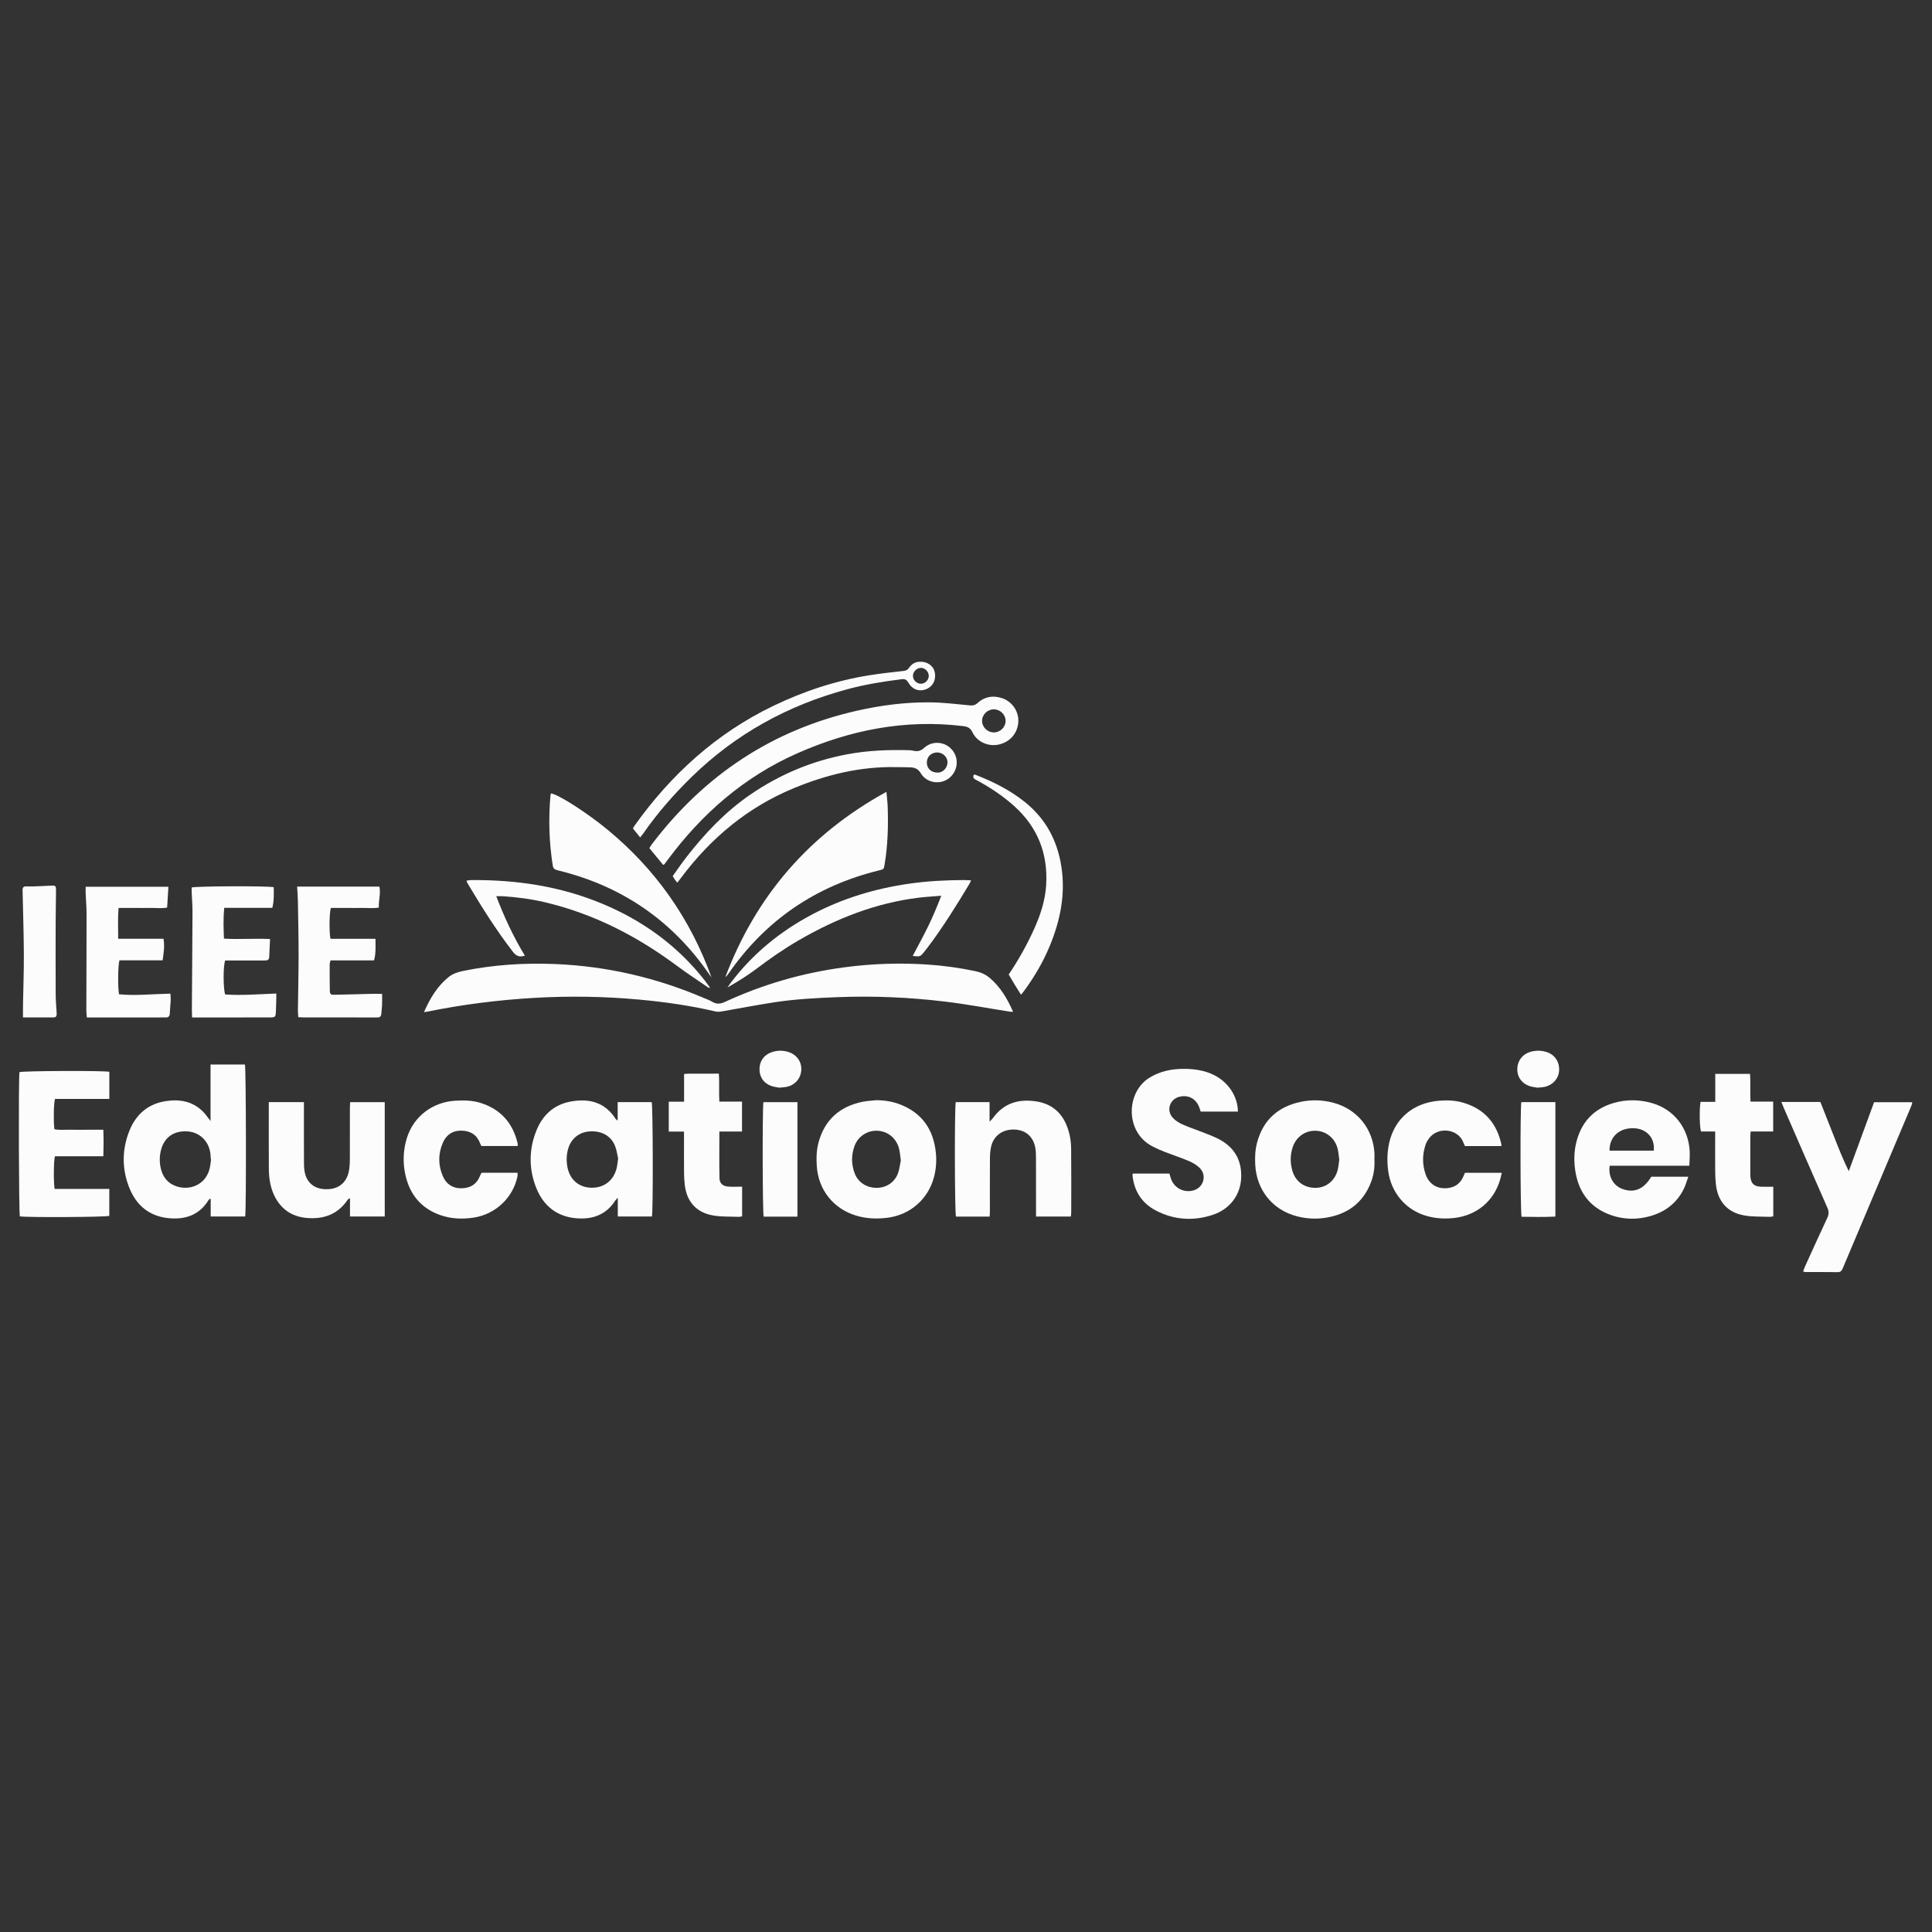 <?xml version="1.0" encoding="iso-8859-1"?>
<!-- Generator: Adobe Illustrator 26.0.1, SVG Export Plug-In . SVG Version: 6.00 Build 0)  -->
<svg version="1.1" id="Layer_1" xmlns="http://www.w3.org/2000/svg" xmlns:xlink="http://www.w3.org/1999/xlink" x="0px" y="0px"
	 viewBox="0 0 1080 1080" style="enable-background:new 0 0 1080 1080;" xml:space="preserve">
<rect x="0" y="0" width="1080" height="1080" fill="#333333" stroke="none"/>
<g>
	<path style="fill:#FCFCFC;" d="M47.876,495.692c15.634,0,30.779,0,46.267,0c-0.24,3.928-0.464,7.612-0.709,11.631
		c-3.044,0.615-6.045,0.156-9.006,0.219c-2.915,0.062-5.832,0.001-8.749-0.002c-3.006-0.003-6.011-0.001-9.364-0.001
		c-0.553,5.808-0.219,11.339-0.251,17.226c8.609,0,16.879,0,25.325,0c0.745,4.154,0.105,7.894-0.48,12.077
		c-8.161,0-16.222,0-24.126,0c-0.856,2.527-0.977,15.151-0.256,18.976c9.408,0.89,18.911-0.168,28.738-0.359
		c0.074,1.42,0.226,2.522,0.17,3.614c-0.128,2.491-0.415,4.975-0.526,7.467c-0.07,1.566-0.745,2.272-2.314,2.221
		c-1.352-0.044-2.708-0.002-4.062-0.002c-12.082,0.001-24.164,0-36.247,0c-1.129,0-2.257,0-3.723,0
		c-0.119-1.47-0.301-2.661-0.298-3.852c0.036-17.999,0.129-35.997,0.126-53.996c-0.001-3.842-0.345-7.683-0.506-11.526
		C47.837,498.266,47.876,497.143,47.876,495.692z"/>
	<path style="fill:#FCFCFC;" d="M166.095,495.626c15.527,0,30.595,0,46.003,0c0.812,3.89-0.514,7.617-0.319,11.699
		c-3.204,0.582-6.204,0.163-9.17,0.219c-2.915,0.055-5.832-0.001-8.749-0.004c-3.004-0.003-6.009-0.001-8.898-0.001
		c-0.878,2.541-1.011,13.563-0.232,17.254c8.183,0,16.45,0,25.152,0c0.024,4.14,0.331,7.91-0.775,12.054c-8.123,0-16.192,0-24.32,0
		c-0.233,0.966-0.492,1.545-0.493,2.125c-0.014,4.786-0.027,9.572,0.057,14.357c0.043,2.45,0.336,2.78,2.706,2.743
		c6.553-0.104,13.105-0.338,19.658-0.49c2.158-0.05,4.318-0.008,6.882-0.008c0,2.31,0.057,4.349-0.018,6.384
		c-0.058,1.556-0.347,3.103-0.415,4.659c-0.07,1.589-0.84,2.248-2.381,2.142c-0.415-0.029-0.833,0-1.25,0
		c-13.228,0-26.455,0.003-39.683-0.006c-0.92-0.001-1.84-0.089-3.105-0.155c-0.08-1.332-0.226-2.529-0.212-3.723
		c0.122-10.504,0.38-21.007,0.384-31.511c0.003-9.984-0.23-19.968-0.404-29.951C166.468,500.941,166.252,498.472,166.095,495.626z"
		/>
	<path style="fill:#FCFCFC;" d="M150.964,524.921c-0.177,3.703-0.346,6.909-0.477,10.116c-0.073,1.782-1.279,1.874-2.617,1.872
		c-5.522-0.009-11.044-0.001-16.566,0c-1.86,0-3.719,0-5.427,0c-1.167,2.924-1.135,15.552-0.024,18.994
		c9.354,0.656,18.781-0.135,28.6-0.52c0,1.355,0.022,2.345-0.004,3.334c-0.062,2.289-0.125,4.578-0.228,6.865
		c-0.131,2.91-0.377,3.166-3.34,3.171c-11.982,0.017-23.964,0.008-35.945,0.008c-2.381,0-4.762,0-7.557,0
		c-0.048-1.896-0.132-3.508-0.122-5.118c0.116-18,0.277-35.999,0.347-53.999c0.014-3.636-0.312-7.273-0.464-10.91
		c-0.038-0.907-0.006-1.817-0.006-2.623c2.634-0.79,42.189-0.921,45.869-0.163c0.06,3.69,0.27,7.458-0.777,11.545
		c-8.883,0-17.687,0-26.89,0c-0.57,5.879-0.382,11.401-0.141,17.203C133.884,525.245,142.275,524.482,150.964,524.921z"/>
	<path style="fill:#FCFCFC;" d="M12.848,568.745c0-2.549-0.032-4.704,0.006-6.858c0.165-9.453,0.525-18.906,0.483-28.358
		c-0.051-11.428-0.437-22.854-0.678-34.281c-0.013-0.623-0.029-1.247-0.035-1.87c-0.013-1.288,0.636-1.902,1.918-1.891
		c1.561,0.013,3.123,0.055,4.682,0.002c3.116-0.105,6.234-0.215,9.344-0.421c2.34-0.154,2.753,0.085,2.741,2.504
		c-0.031,6.34-0.187,12.679-0.202,19.019c-0.031,13.096-0.04,26.193,0.025,39.289c0.017,3.423,0.332,6.845,0.521,10.267
		c0.073,1.328,0.084,2.596-1.772,2.597C24.381,568.746,18.881,568.745,12.848,568.745z"/>
</g>
<g>
	<path style="fill:#FCFCFC;" d="M495.518,442.641c0.284,3.242,0.605,5.691,0.695,8.148c0.396,10.834,0.088,21.635-1.697,32.358
		c-0.458,2.752-0.443,2.751-3.149,3.415c-35.26,8.65-63.359,27.732-84.059,57.59c-0.525,0.758-1.089,1.489-1.846,2.057
		C422.595,500.905,452.218,466.416,495.518,442.641z"/>
	<path style="fill:#FCFCFC;" d="M397.74,546.4c-0.476-0.662-0.964-1.316-1.427-1.986c-20.696-29.959-48.812-49.149-84.161-57.807
		c-1.62-0.397-2.847-0.712-3.163-2.736c-2.05-13.114-2.45-26.269-1.244-39.479c0.027-0.299,0.174-0.587,0.263-0.874
		c4.051,0.505,20.285,10.883,31.993,20.595C366.688,486.25,385.947,513.654,397.74,546.4z"/>
	<path style="fill:#FCFCFC;" d="M378.646,493.39c-0.528-0.614-0.959-1.045-1.304-1.537c-0.412-0.587-0.749-1.225-1.289-2.124
		c2.587-3.587,5.083-7.289,7.822-10.802c10.285-13.192,21.706-25.249,35.592-34.761c16.424-11.251,34.368-18.783,53.993-22.485
		c11.636-2.195,23.312-2.641,35.075-2.303c0.721,0.021,1.446,0.16,2.153,0.318c2.265,0.505,4.043,0.093,5.907-1.618
		c4.689-4.302,11.912-3.559,15.817,1.309c3.83,4.775,3.003,11.734-1.854,15.591c-4.919,3.906-12.567,2.801-15.821-2.708
		c-1.461-2.474-3.326-3.19-5.758-3.312c-2.702-0.136-5.413-0.073-8.12-0.129c-19.88-0.408-38.738,4.194-56.975,11.707
		c-25.802,10.63-46.415,27.824-63.05,50.008C380.159,491.445,379.461,492.332,378.646,493.39z M523.823,431.852
		c3.135,0.344,5.76-2.576,5.841-5.58c0.083-3.078-2.644-5.655-5.809-5.642c-3.309,0.014-5.741,2.39-5.747,5.616
		C518.101,429.511,520.481,431.845,523.823,431.852z"/>
	<path style="fill:#FCFCFC;" d="M357.857,468.11c-1.359-1.674-2.592-3.191-4.038-4.972c0.112-0.203,0.437-0.955,0.902-1.607
		c20.378-28.529,45.587-51.501,77.366-66.849c17.22-8.317,35.229-14.261,54.151-17.249c6.25-0.987,12.549-1.681,18.84-2.37
		c1.383-0.151,2.282-0.57,3.055-1.717c1.334-1.98,3.173-3.236,5.663-3.418c4.221-0.309,7.763,1.941,8.655,5.565
		c1.051,4.27-0.836,8.188-4.7,9.761c-3.784,1.54-7.712,0.232-9.882-3.546c-0.896-1.56-1.81-2.268-3.682-2.041
		c-10.32,1.253-20.561,2.934-30.602,5.643c-33.103,8.931-62.238,24.897-86.855,48.907c-10.016,9.77-19.192,20.231-27.17,31.73
		C359.101,466.61,358.562,467.219,357.857,468.11z M514.75,382.21c2.334,0.016,4.395-1.991,4.434-4.317
		c0.038-2.317-1.948-4.453-4.227-4.547c-2.378-0.097-4.643,2.11-4.618,4.499C510.364,380.172,512.408,382.194,514.75,382.21z"/>
</g>
<g>
	<path style="fill:#FCFCFC;" d="M859.474,608.014c-1.197-0.227-2.875-0.359-4.425-0.875c-4.411-1.467-6.994-5.194-6.887-9.65
		c0.107-4.461,2.867-8.145,7.225-9.46c2.943-0.888,5.949-0.898,8.901-0.025c4.702,1.389,7.483,5.394,7.273,10.325
		c-0.193,4.517-3.557,8.337-8.226,9.263C862.222,607.813,861.071,607.846,859.474,608.014z"/>
	<path style="fill:#FCFCFC;" d="M435.518,608.01c-1.233-0.256-2.8-0.414-4.25-0.912c-4.312-1.482-6.711-4.948-6.703-9.424
		c0.009-4.469,2.427-7.941,6.706-9.451c3.229-1.139,6.518-1.168,9.761-0.053c4.593,1.579,7.258,5.614,6.881,10.281
		c-0.372,4.604-3.711,8.293-8.365,9.153C438.33,607.828,437.076,607.859,435.518,608.01z"/>
	<path style="fill:#FCFCFC;" d="M117.691,595.075c6.671,0,12.962,0,19.229,0c0.641,2.358,0.785,81.19,0.144,84.959
		c-6.259,0-12.557,0-19.284,0c0-3.291,0-6.53,0-9.768c-0.203-0.044-0.406-0.087-0.609-0.131c-0.231,0.288-0.495,0.556-0.689,0.868
		c-5.105,8.224-12.854,10.818-21.995,9.985c-10.951-0.997-18.294-7.14-22.246-17.103c-4.108-10.357-4.095-21.008-0.062-31.391
		c3.547-9.132,10.126-15.225,20.037-16.881c8.062-1.347,15.604-0.103,21.586,6.122c1.257,1.308,2.264,2.855,3.889,4.936
		C117.691,615.722,117.691,605.51,117.691,595.075z M117.995,648.129c-0.056-0.011-0.112-0.022-0.167-0.033
		c-0.06-1.035-0.067-2.077-0.19-3.105c-0.866-7.212-6.167-12.241-13.203-12.556c-7.688-0.344-12.951,3.667-14.605,11.133
		c-0.802,3.62-0.669,7.224,0.38,10.765c0.98,3.306,2.902,5.992,5.927,7.711c7.442,4.228,18.232,1.608,20.959-8.418
		C117.581,651.844,117.705,649.964,117.995,648.129z"/>
	<path style="fill:#FCFCFC;" d="M345.277,626.426c0-3.676,0-6.923,0-10.326c6.601,0,12.813,0,19.029,0
		c0.681,2.219,0.846,60.283,0.144,63.93c-6.244,0-12.522,0-19.101,0c0-3.389,0-6.57,0-10.48c-0.806,0.89-1.167,1.191-1.409,1.569
		c-5.04,7.889-12.564,10.606-21.475,9.925c-11.07-0.847-18.636-6.874-22.684-16.97c-4.189-10.447-4.185-21.194-0.092-31.682
		c3.423-8.77,9.672-14.825,19.189-16.597c10.32-1.922,19.271,0.261,25.308,9.733C344.327,625.749,344.605,625.882,345.277,626.426z
		 M345.544,647.616c-0.484-2.019-0.791-4.745-1.793-7.187c-2.289-5.581-7.606-8.416-14.154-7.965
		c-5.854,0.403-10.325,4.009-11.993,9.701c-0.983,3.353-1.039,6.788-0.416,10.175c1.306,7.11,6.395,11.446,13.355,11.607
		c7.094,0.164,12.519-4.024,14.198-11.044C345.099,651.404,345.214,649.845,345.544,647.616z"/>
	<path style="fill:#FCFCFC;" d="M692.007,621.385c-7.035,0-13.871,0-20.818,0c-0.32-0.945-0.577-1.831-0.917-2.685
		c-1.819-4.578-6.036-6.762-10.842-5.638c-5.598,1.309-7.682,7.73-3.711,11.921c1.387,1.464,3.245,2.621,5.092,3.481
		c3.008,1.401,6.193,2.422,9.287,3.642c3.384,1.334,6.833,2.541,10.11,4.102c9.292,4.426,14.035,11.774,13.624,22.168
		c-0.379,9.573-6.229,17.512-15.856,20.71c-10.834,3.598-21.602,2.934-31.795-2.379c-7.86-4.097-12.169-10.807-13.102-19.636
		c-0.031-0.288,0.083-0.592,0.154-1.044c6.761,0,13.498,0,20.456,0c0.28,0.916,0.542,1.893,0.875,2.846
		c1.834,5.239,7.157,8.041,12.509,6.602c5.699-1.533,7.761-8.394,3.581-12.559c-1.645-1.639-3.81-2.932-5.965-3.849
		c-4.491-1.912-9.154-3.418-13.706-5.194c-2.321-0.905-4.609-1.93-6.82-3.077c-15.295-7.934-14.766-30.082-1.774-38.242
		c6.152-3.864,12.87-5.134,19.971-5.052c5.677,0.065,11.195,0.9,16.338,3.483C686.652,604.978,691.91,612.888,692.007,621.385z"/>
	<path style="fill:#FCFCFC;" d="M995.792,615.998c7.529,0,14.496,0,21.802,0c2.519,6.381,5.067,12.823,7.604,19.269
		c2.543,6.461,5.076,12.927,8.274,19.44c4.699-12.8,9.398-25.6,14.16-38.571c7.069,0,14.11,0,21.368,0
		c-0.165,0.653-0.25,1.344-0.51,1.961c-12.77,30.26-25.556,60.513-38.329,90.771c-0.552,1.308-1.109,2.303-2.866,2.272
		c-6.037-0.105-12.077-0.049-18.115-0.068c-0.296-0.001-0.592-0.13-1.221-0.278c0.317-0.885,0.553-1.728,0.912-2.516
		c4.178-9.177,8.324-18.368,12.604-27.497c0.916-1.954,0.954-3.577,0.077-5.568c-8.171-18.549-16.249-37.138-24.347-55.719
		C996.758,618.474,996.368,617.428,995.792,615.998z"/>
	<path style="fill:#FCFCFC;" d="M30.539,664.616c10.191,0,20.265,0,30.559,0c0,5.172,0,10.112,0,15.071
		c-2.075,0.689-45.357,0.944-50.001,0.279c-0.581-2.251-0.788-76.108-0.226-80.64c2.195-0.713,46.25-0.915,50.244-0.192
		c0,4.904,0,9.85,0,15.157c-10.171,0-20.326,0-30.373,0c-0.737,2.568-0.898,12.397-0.344,16.931c2.89,0.669,5.89,0.224,8.853,0.301
		c3.018,0.079,6.039,0.017,9.059,0.017c3.014,0,6.029,0,9.454,0c0.196,4.975,0.178,9.786,0.01,14.815c-9.25,0-18.187,0-27.058,0
		C29.996,648.781,29.866,660.62,30.539,664.616z"/>
	<path style="fill:#FCFCFC;" d="M768.314,648.328c0.241,4.422-0.426,8.738-2.038,12.839c-4.481,11.403-13.111,17.607-25.026,19.536
		c-5.521,0.894-11.018,0.601-16.411-0.829c-13.539-3.591-22.398-14.634-23.156-28.779c-0.224-4.169-0.046-8.315,1.037-12.38
		c3.364-12.627,11.681-20.062,24.289-22.763c6.179-1.323,12.417-1.124,18.554,0.548c13.011,3.545,21.821,14.3,22.74,27.775
		C768.394,645.62,768.314,646.977,768.314,648.328z M748.662,648.282c-0.275-1.93-0.408-4.013-0.887-6.013
		c-1.427-5.962-6.328-9.968-12.233-10.173c-5.906-0.205-11.058,3.446-12.946,9.269c-1.415,4.364-1.427,8.792-0.128,13.175
		c1.823,6.15,6.887,9.684,13.363,9.464c5.868-0.2,10.652-4.272,12.022-10.341C748.24,651.955,748.382,650.192,748.662,648.282z"/>
	<path style="fill:#FCFCFC;" d="M489.859,615.008c4.661,0.034,9.181,0.75,13.481,2.444c12.303,4.847,18.564,14.214,19.825,27.111
		c0.437,4.466,0.115,8.924-1.024,13.309c-3.229,12.426-13.294,21.233-26.029,22.858c-5.969,0.761-11.838,0.541-17.608-1.219
		c-12.734-3.885-21.091-14.457-21.926-27.771c-0.281-4.477-0.169-8.936,1.044-13.308c3.495-12.588,11.867-19.909,24.506-22.523
		C484.659,615.385,487.28,615.297,489.859,615.008z M503.564,648.633c-0.336-2.364-0.465-4.344-0.916-6.247
		c-1.392-5.88-6.043-9.851-11.841-10.272c-5.602-0.407-10.998,2.913-13.026,8.256c-1.949,5.135-1.947,10.387-0.014,15.526
		c1.927,5.123,6.803,8.193,12.465,8.116c5.44-0.074,10.107-3.273,11.858-8.462C502.875,653.224,503.135,650.721,503.564,648.633z"/>
	<path style="fill:#FCFCFC;" d="M195.742,616.104c6.551,0,12.846,0,19.337,0c0,21.346,0,42.517,0,63.918c-6.43,0-12.719,0-19.428,0
		c0-3.324,0-6.578,0-10.168c-0.712,0.378-1.045,0.442-1.176,0.639c-5.472,8.24-13.343,11.164-22.908,10.355
		c-8.665-0.732-14.811-5.129-18.436-12.941c-1.038-2.238-1.744-4.691-2.201-7.121c-0.477-2.538-0.63-5.166-0.645-7.757
		c-0.065-11.135-0.028-22.27-0.028-33.405c0-1.12,0-2.24,0-3.521c6.641,0,12.938,0,19.641,0c0,1.22,0,2.331,0,3.443
		c0,10.407-0.037,20.813,0.033,31.219c0.013,1.952,0.201,3.975,0.745,5.838c1.411,4.833,5.29,7.764,10.324,8.132
		c8.201,0.599,13.389-3.648,14.305-11.758c0.175-1.547,0.264-3.111,0.268-4.667c0.024-9.574,0.007-19.148,0.019-28.722
		C195.594,618.475,195.686,617.362,195.742,616.104z"/>
	<path style="fill:#FCFCFC;" d="M553.23,680.071c-6.456,0-12.66,0-18.84,0c-0.722-2.374-0.849-60.576-0.127-63.975
		c6.171,0,12.38,0,18.915,0c0,3.395,0,6.775,0,10.929c0.977-1.027,1.477-1.442,1.843-1.953c6.094-8.531,14.602-10.939,24.485-9.346
		c9.865,1.59,15.52,7.918,18.044,17.217c0.782,2.881,1.186,5.948,1.22,8.935c0.137,11.966,0.064,23.935,0.054,35.902
		c-0.001,0.703-0.131,1.407-0.217,2.28c-6.45,0-12.75,0-19.464,0c0-1.253,0-2.363,0-3.472c0-9.782,0.026-19.565-0.022-29.347
		c-0.01-2.069-0.053-4.188-0.49-6.195c-1.359-6.237-5.965-9.726-12.387-9.629c-6.307,0.095-11.054,3.848-12.287,9.912
		c-0.411,2.022-0.568,4.126-0.58,6.194c-0.058,9.99-0.025,19.981-0.031,29.971C553.345,678.216,553.283,678.939,553.23,680.071z"/>
	<path style="fill:#FCFCFC;" d="M944.356,651.647c-15.287,0-29.938,0-44.537,0c-0.89,5.99,2.023,11.128,7.137,12.994
		c6.586,2.402,11.855,0.181,16.121-6.843c6.697,0,13.431,0,20.705,0c-0.93,2.527-1.547,4.836-2.593,6.932
		c-3.898,7.809-10.307,12.686-18.6,15.063c-7.405,2.122-14.894,2.007-22.14-0.573c-11.996-4.271-18.323-13.219-19.977-25.585
		c-0.65-4.858-0.552-9.774,0.578-14.591c2.7-11.517,9.639-19.174,21.058-22.487c7.054-2.046,14.22-1.945,21.28,0.052
		c12.359,3.496,20.568,14.05,21.173,27.14C944.675,646.211,944.443,648.689,944.356,651.647z M899.733,643.223
		c8.414,0,16.58,0,24.722,0c0.819-6.868-3.841-12.169-10.82-12.52C905.37,630.287,899.613,635.387,899.733,643.223z"/>
	<path style="fill:#FCFCFC;" d="M839.273,640.645c-6.819,0-13.562,0-20.386,0c-0.299-0.693-0.609-1.334-0.857-1.998
		c-2.84-7.598-14.142-9.187-19.244-2.226c-0.729,0.995-1.396,2.103-1.796,3.26c-1.929,5.589-2.005,11.266-0.038,16.825
		c2.062,5.828,6.997,8.534,13.085,7.532c3.419-0.563,5.946-2.378,7.548-5.441c0.479-0.915,0.851-1.886,1.343-2.991
		c6.702,0,13.425,0,20.573,0c-0.358,1.488-0.602,2.778-0.979,4.027c-3.61,11.963-13.125,19.77-25.534,21.211
		c-5.151,0.598-10.207,0.346-15.17-1.021c-11.968-3.299-20.256-13.089-21.827-25.444c-0.663-5.216-0.568-10.372,0.579-15.505
		c3.012-13.475,13.33-22.384,27.928-23.562c4.576-0.369,9.161-0.195,13.623,1.15c11.665,3.517,18.557,11.378,21.144,23.158
		C839.327,639.902,839.273,640.211,839.273,640.645z"/>
	<path style="fill:#FCFCFC;" d="M289.384,640.613c-6.779,0-13.512,0-20.302,0c-0.22-0.461-0.479-0.913-0.659-1.395
		c-1.777-4.754-5.319-7.05-10.277-7.185c-5.023-0.137-8.666,2.28-10.602,6.786c-2.664,6.202-2.65,12.599,0.056,18.792
		c1.92,4.395,5.522,6.727,10.387,6.648c4.929-0.081,8.561-2.277,10.388-7.034c0.149-0.387,0.312-0.771,0.502-1.139
		c0.092-0.179,0.261-0.319,0.432-0.52c6.608,0,13.25,0,20,0c0,0.746,0.103,1.369-0.015,1.948
		c-2.461,12.016-12.327,21.302-24.543,23.145c-6.383,0.963-12.693,0.701-18.797-1.479c-10.475-3.74-16.755-11.305-19.236-21.991
		c-1.601-6.898-1.401-13.858,0.622-20.67c3.627-12.212,14.278-20.474,27.249-21.221c4.798-0.276,9.59-0.195,14.228,1.291
		c11.199,3.59,17.904,11.281,20.557,22.626C289.464,639.604,289.384,640.033,289.384,640.613z"/>
	<path style="fill:#FCFCFC;" d="M373.843,615.858c2.856,0,5.521,0,8.566,0c0-5.338,0-10.382,0-15.482
		c1.102-0.086,1.82-0.189,2.539-0.191c5.512-0.014,11.024-0.008,16.877-0.008c0.412,5.192-0.015,10.253,0.285,15.617
		c4.235,0,8.346,0,12.682,0c0,5.674,0,11.002,0,16.727c-4.242,0-8.345,0-12.658,0c0,8.993-0.133,17.598,0.074,26.194
		c0.07,2.913,1.968,4.401,4.98,4.606c2.469,0.168,4.959,0.034,7.661,0.034c0,5.702,0,11.044,0,16.595
		c-0.703,0.1-1.396,0.307-2.079,0.278c-4.772-0.205-9.631,0.039-14.292-0.801c-9.36-1.686-14.683-7.841-15.718-17.282
		c-0.249-2.269-0.364-4.562-0.382-6.846c-0.051-6.344-0.018-12.688-0.018-19.033c0-1.117,0-2.234,0-3.715c-2.983,0-5.636,0-8.516,0
		C373.843,626.845,373.843,621.503,373.843,615.858z"/>
	<path style="fill:#FCFCFC;" d="M958.79,632.492c-3.047,0-5.521,0-7.913,0c-0.812-2.366-0.979-12.522-0.271-16.557
		c2.565,0,5.214,0,8.237,0c0-5.418,0-10.461,0-15.624c6.616,0,12.841,0,19.422,0c0.404,5.057-0.026,10.117,0.275,15.479
		c4.23,0,8.34,0,12.679,0c0,5.672,0,10.999,0,16.723c-4.23,0-8.332,0-12.588,0c-0.082,1.289-0.189,2.198-0.191,3.107
		c-0.014,6.759-0.008,13.518-0.005,20.276c0,0.624-0.01,1.25,0.046,1.87c0.34,3.771,1.963,5.408,5.757,5.603
		c2.266,0.117,4.544,0.021,7.039,0.021c0,5.665,0,11.006,0,16.556c-0.696,0.101-1.388,0.313-2.07,0.283
		c-4.77-0.205-9.626,0.03-14.289-0.802c-9.318-1.663-14.659-7.836-15.708-17.286c-0.263-2.372-0.381-4.769-0.402-7.156
		c-0.055-6.238-0.019-12.478-0.019-18.716C958.79,635.152,958.79,634.035,958.79,632.492z"/>
	<path style="fill:#FCFCFC;" d="M850.429,616.092c6.268,0,12.563,0,19.038,0c0,21.33,0,42.496,0,63.981
		c-6.368,0.351-12.658,0.161-18.894,0.105C849.863,677.637,849.757,619.346,850.429,616.092z"/>
	<path style="fill:#FCFCFC;" d="M445.775,680.101c-6.513,0-12.716,0-18.885,0c-0.639-2.441-0.758-60.5-0.132-63.997
		c6.252,0,12.536,0,19.017,0C445.775,637.43,445.775,658.583,445.775,680.101z"/>
</g>
<g>
	<path style="fill:#FCFCFC;" d="M237.011,565.773c3.391-7.661,7.327-14.295,13.521-19.401c2.41-1.987,5.185-2.955,8.189-3.571
		c16.921-3.47,34.003-4.601,51.252-3.913c28.93,1.154,56.647,7.526,83.24,18.895c1.626,0.695,3.335,1.265,4.833,2.176
		c2.457,1.494,4.578,1.33,7.226,0.104c21.102-9.768,43.207-16.154,66.273-19.27c15.645-2.114,31.33-2.656,47.063-1.599
		c8.936,0.601,17.802,1.834,26.578,3.679c3.023,0.635,5.727,1.79,8.089,3.801c5.932,5.052,9.793,11.501,13.037,18.889
		c-0.755,0-1.201,0.058-1.628-0.008c-12.231-1.918-24.415-4.224-36.7-5.692c-19.875-2.375-39.847-3.242-59.878-2.439
		c-11.558,0.464-23.11,1.046-34.549,2.763c-9.974,1.497-19.878,3.458-29.821,5.165c-1.191,0.204-2.498,0.369-3.645,0.099
		c-14.011-3.299-28.211-5.32-42.532-6.649c-19.644-1.822-39.31-2.122-58.992-0.976c-20.083,1.17-40.004,3.687-59.725,7.705
		C238.45,565.613,238.045,565.64,237.011,565.773z"/>
	<path style="fill:#FCFCFC;" d="M370.729,483.508c-2.526-3.073-5.075-6.173-7.725-9.396c0.557-0.86,1.004-1.662,1.554-2.385
		c29.34-38.567,67.328-63.822,114.815-74.506c13.256-2.982,26.67-4.702,40.236-4.605c7.471,0.053,14.944,0.961,22.396,1.686
		c1.801,0.175,3.031-0.027,4.419-1.292c3.947-3.597,8.648-4.4,13.675-2.75c5.783,1.898,9.539,7.557,9.132,13.457
		c-0.43,6.237-4.643,11.079-10.854,12.474c-5.82,1.307-12.158-1.358-14.743-6.8c-1.193-2.511-2.785-3.188-5.212-3.485
		c-32.426-3.961-63.236,2.156-92.801,15.228c-29.661,13.115-53.273,33.74-72.469,59.634c-0.557,0.752-1.101,1.514-1.673,2.255
		C371.366,483.17,371.151,483.241,370.729,483.508z M555.492,396.529c-3.601,0.042-6.596,3.078-6.507,6.596
		c0.087,3.411,3.025,6.261,6.497,6.303c3.608,0.043,6.657-2.91,6.657-6.448C562.14,399.445,559.092,396.487,555.492,396.529z"/>
	<path style="fill:#FCFCFC;" d="M260.774,492.302c0.999-0.136,1.783-0.33,2.568-0.336c25.351-0.21,50.009,3.455,73.531,13.304
		c22.72,9.514,42.067,23.535,57.26,43.049c0.928,1.192,1.791,2.436,2.792,3.802c-0.539,0-0.777,0.076-0.904-0.011
		c-5.826-4.012-11.767-7.87-17.436-12.093c-22.459-16.726-46.884-29.315-74.299-35.726c-7.622-1.782-15.36-2.777-23.162-3.296
		c-1.101-0.073-2.21-0.01-3.721-0.01c4.492,11.714,9.589,22.684,15.977,33.204c-3.014,1.049-4.858,0.205-6.611-2.06
		c-9.451-12.211-17.589-25.277-25.498-38.5C261.075,493.3,260.995,492.903,260.774,492.302z"/>
	<path style="fill:#FCFCFC;" d="M542.85,492.127c-0.436,0.936-0.607,1.408-0.86,1.831c-7.338,12.228-14.858,24.337-23.472,35.728
		c-0.565,0.747-1.145,1.483-1.732,2.214c-2.362,2.94-2.364,2.938-6.583,2.487c2.877-5.48,5.829-10.812,8.503-16.28
		c2.679-5.476,5.036-11.106,7.481-17.38c-4.622,0.389-8.654,0.597-12.65,1.087c-24.057,2.95-46.073,11.685-66.901,23.73
		c-8.393,4.854-16.328,10.374-24.062,16.226c-4.965,3.757-10.319,7.001-15.912,10.23c0.586-0.839,1.145-1.697,1.76-2.513
		c12.308-16.326,27.773-28.919,45.799-38.427c16.923-8.926,34.972-14.331,53.884-17.056c10.232-1.474,20.509-2.017,30.828-2.048
		C540.07,491.953,541.206,492.052,542.85,492.127z"/>
	<path style="fill:#FCFCFC;" d="M563.871,544.756c5.615-8.337,10.318-16.776,14.283-25.61c3.507-7.815,6.167-15.875,6.667-24.525
		c1.012-17.5-4.77-32.214-17.866-44.003c-6.303-5.674-13.301-10.317-20.733-14.35c-1.237-0.671-2.855-1.184-1.837-3.239
		c0.283,0.017,0.608-0.039,0.871,0.064c9.927,3.876,19.388,8.585,27.746,15.313c11.586,9.327,18.071,21.484,20.316,36.062
		c2.369,15.384-0.594,29.989-6.424,44.163c-3.776,9.179-8.789,17.672-14.687,25.648c-0.364,0.492-0.772,0.952-1.455,1.79
		c-1.244-1.99-2.383-3.772-3.482-5.58C566.141,548.633,565.052,546.752,563.871,544.756z"/>
</g>
</svg>
